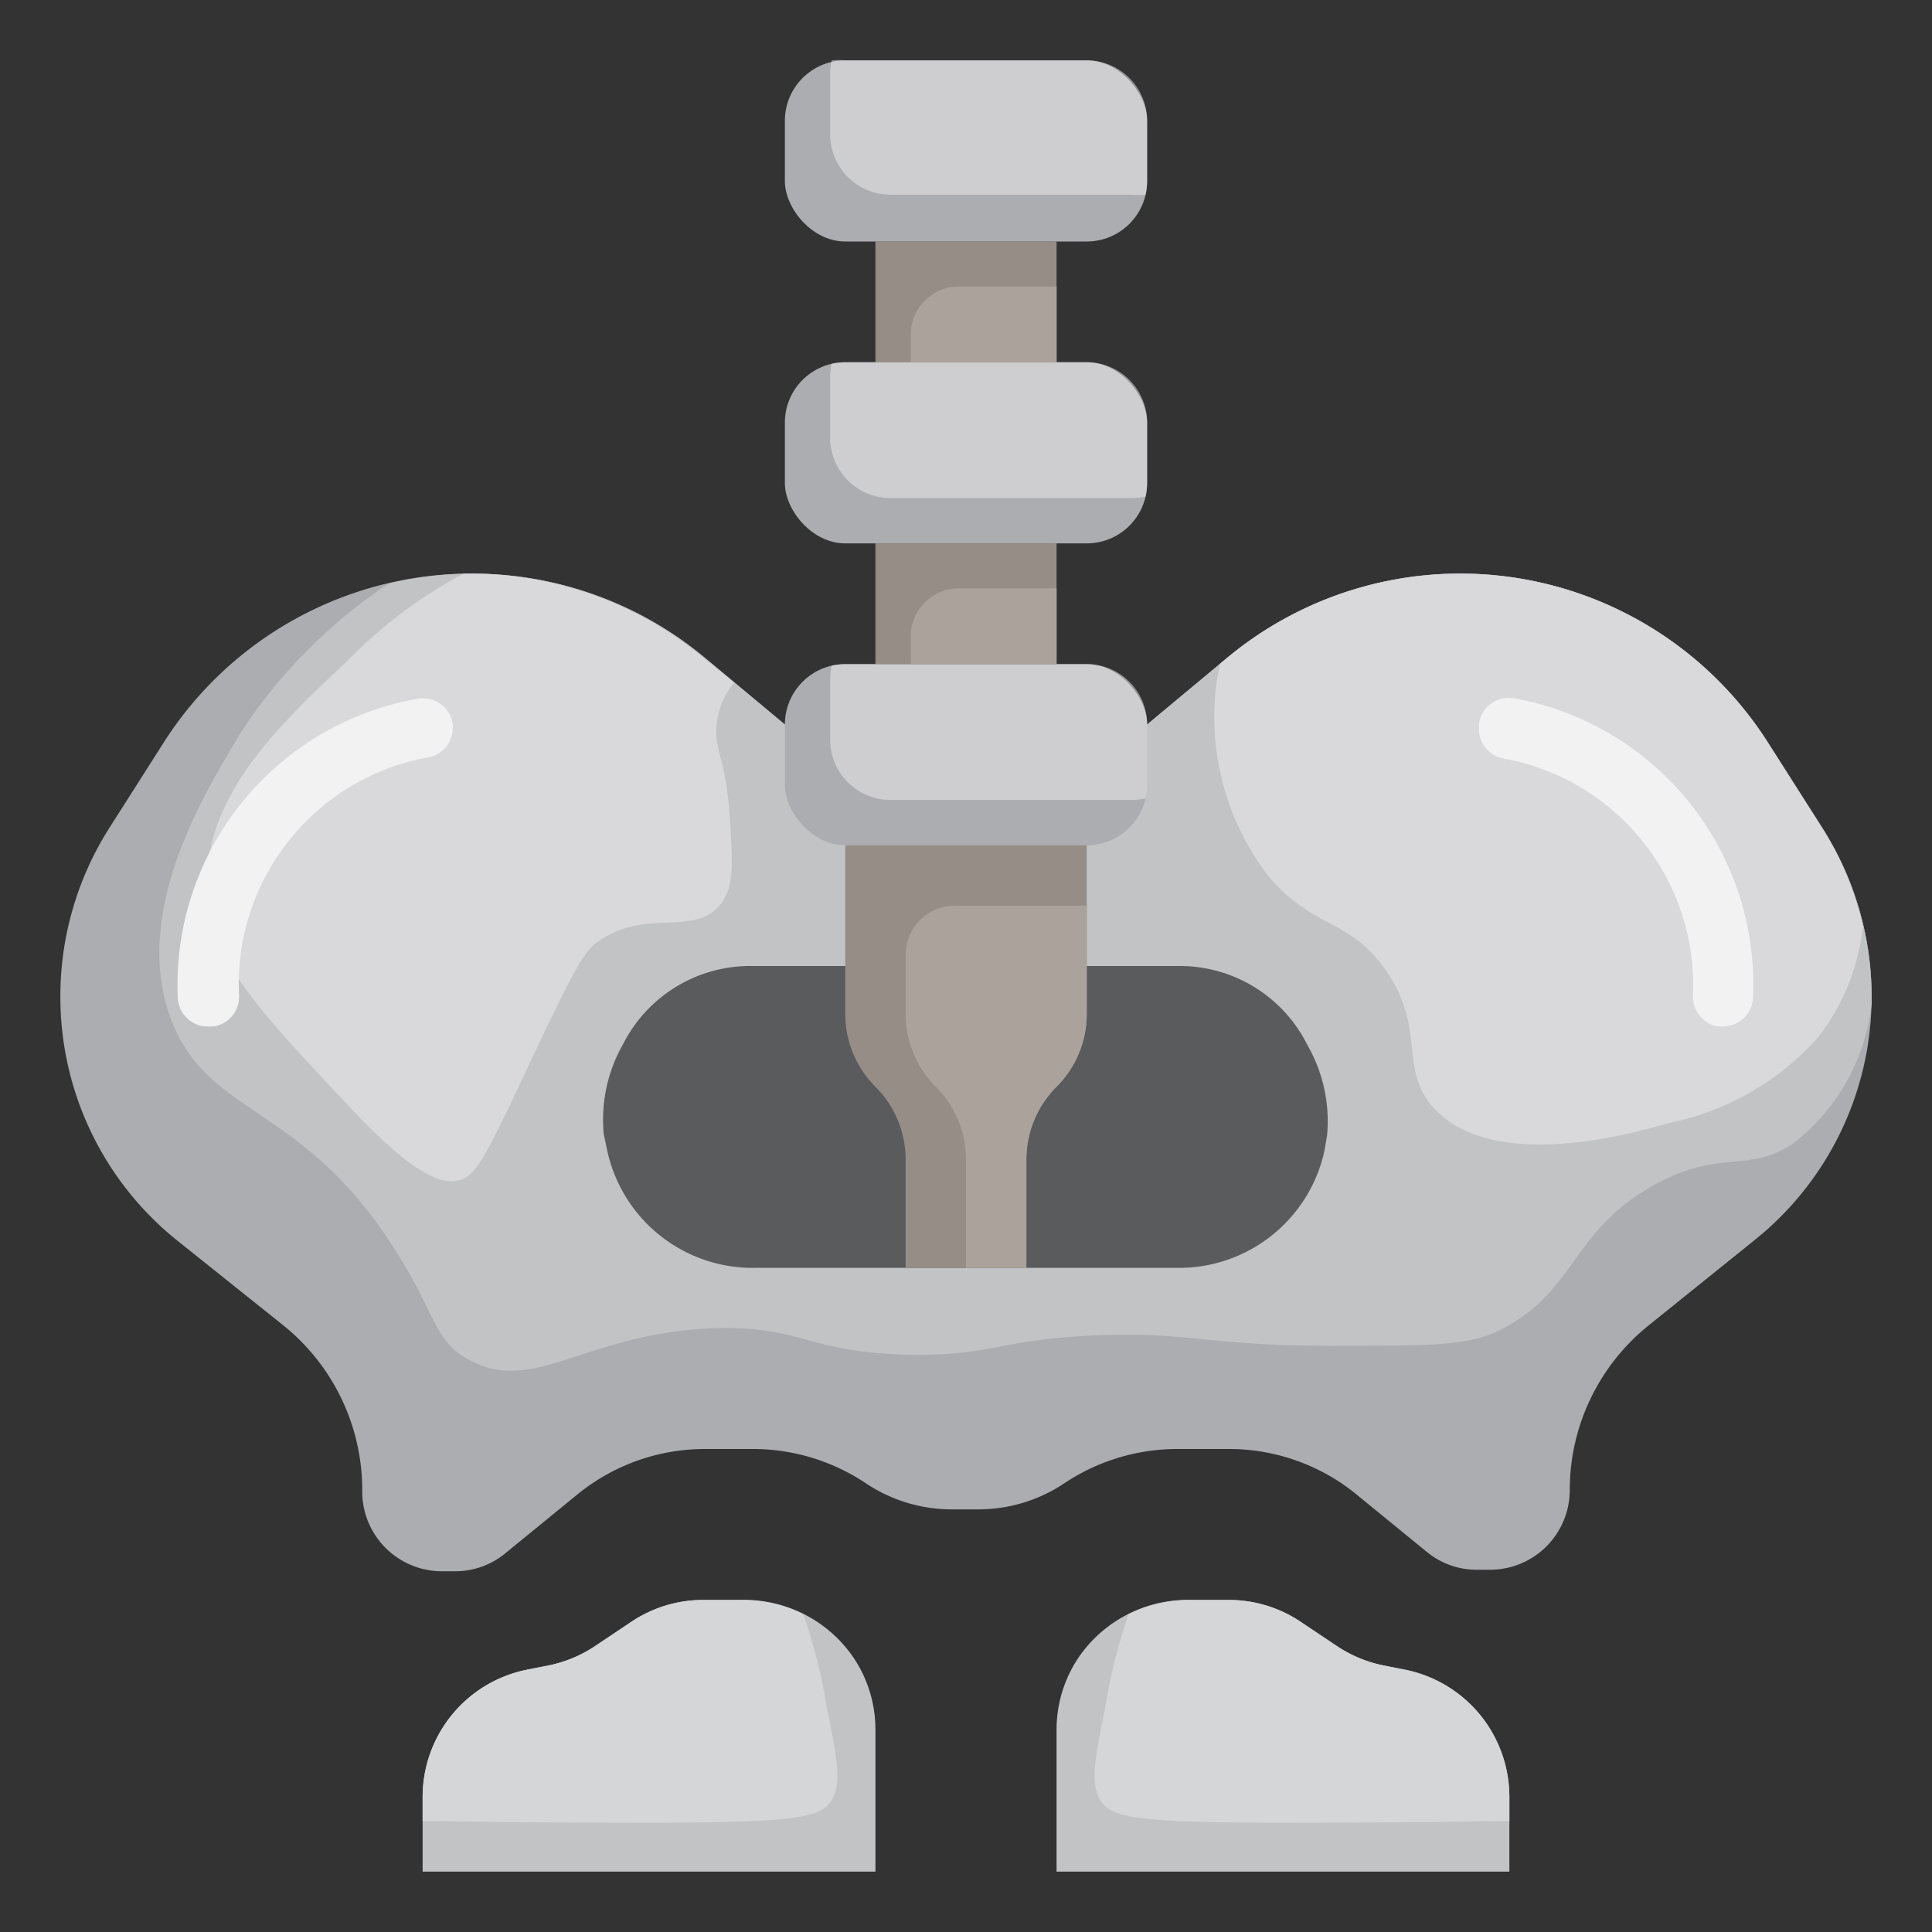 <svg height="512" viewBox="0 0 64 64" width="512" xmlns="http://www.w3.org/2000/svg"><rect x="0" y="0" width="64" height="64" fill="#333333" stroke="none"/><g id="Artboard_22" data-name="Artboard 22"><path d="m38 24 2.64-2.2a12.08 12.08 0 0 1 7.73-2.8 12.09 12.09 0 0 1 10.19 5.59l1.82 2.86a10.39 10.39 0 0 1 1.62 5.55 10.34 10.34 0 0 1 -3.89 8.09l-3.49 2.81a7 7 0 0 0 -2.62 5.46 2.64 2.64 0 0 1 -2.64 2.64h-.43a2.59 2.59 0 0 1 -1.65-.58l-2.45-2a6.68 6.68 0 0 0 -4.18-1.42h-1.65a6.74 6.74 0 0 0 -3.72 1.12 5.12 5.12 0 0 1 -2.89.88h-.84a5.12 5.12 0 0 1 -2.89-.88 6.74 6.74 0 0 0 -3.66-1.12h-1.65a6.68 6.68 0 0 0 -4.18 1.47l-2.45 2a2.59 2.59 0 0 1 -1.65.58h-.43a2.64 2.64 0 0 1 -2.64-2.69 7 7 0 0 0 -2.62-5.46l-3.49-2.79a10.34 10.34 0 0 1 -3.89-8.11 10.39 10.39 0 0 1 1.62-5.57l1.82-2.86a12.09 12.09 0 0 1 10.19-5.57 12.08 12.08 0 0 1 7.73 2.8l2.64 2.2z" fill="#acadb1"/><path d="m60.38 27.45-1.82-2.86a12.08 12.08 0 0 0 -17.92-2.79l-2.64 2.2h-12l-2.64-2.2a12 12 0 0 0 -10.48-2.47 17.25 17.25 0 0 0 -4.88 4.9c-1 1.7-3.7 5.82-2.35 9.49 1.21 3.32 4.41 2.78 7.53 7.83 1.26 2 1.21 2.9 2.4 3.52 2.2 1.15 3.88-1 8.36-1.08 2.81 0 2.84.84 6.36.89 2.72 0 2.72-.49 5.92-.64s3.77.37 8.21.34c2.82 0 4.23 0 5.19-.49 2.58-1.24 2.38-3.29 5.18-4.84 2.21-1.21 3.06-.36 4.6-1.37a6.8 6.8 0 0 0 2.6-4.63c0-.08 0-.15 0-.23a10.39 10.39 0 0 0 -1.62-5.57z" fill="#c2c3c5"/><path d="m36 32h3.07a4.72 4.72 0 0 1 4.24 2.62 5.06 5.06 0 0 1 .65 3l-.09.52a4.93 4.93 0 0 1 -4.87 3.86h-14a4.93 4.93 0 0 1 -4.89-3.91l-.11-.52a5.06 5.06 0 0 1 .65-3 4.72 4.72 0 0 1 4.28-2.57z" fill="#5a5b5d"/><path d="m55.29 37.2a9 9 0 0 0 4.94-2.84 7.29 7.29 0 0 0 1.48-3.66 10.23 10.23 0 0 0 -1.33-3.25l-1.82-2.86a12.08 12.08 0 0 0 -17.92-2.79l-.22.18a7.72 7.72 0 0 0 -.14.79 8.67 8.67 0 0 0 1.72 6.23c1.51 1.82 2.77 1.39 4 3.28s.33 3.17 1.52 4.45c2.01 2.15 6.73.77 7.77.47z" fill="#f1f1f3" opacity=".5"/><path d="m57 34h-.1a1 1 0 0 1 -.82-1 7.63 7.63 0 0 0 -6.32-7.88 1 1 0 0 1 -.77-1v-.12a1 1 0 0 1 1.15-.87 9.63 9.63 0 0 1 7.93 9.93 1 1 0 0 1 -1.07.94z" fill="#f2f2f2"/><rect fill="#acadb1" height="6" rx="2" width="12" x="26" y="22"/><g fill="#968d86"><path d="m29 8h6v4h-6z"/><path d="m29 18h6v4h-6z"/><path d="m36 28v5.59a3.41 3.41 0 0 1 -1 2.41 3.41 3.41 0 0 0 -1 2.41v3.59h-4v-3.59a3.41 3.41 0 0 0 -1-2.41 3.41 3.41 0 0 1 -1-2.41v-5.59z"/></g><path d="m50 62v-2.47a4.3 4.3 0 0 0 -3.46-4.22l-.71-.14a4.34 4.34 0 0 1 -1.54-.64l-1.21-.81a4.27 4.27 0 0 0 -2.38-.72h-1.23a4.38 4.38 0 0 0 -3.75 1.92 4.27 4.27 0 0 0 -.72 2.38v4.7z" fill="#c2c3c5"/><path d="m46.54 55.31-.71-.14a4.34 4.34 0 0 1 -1.54-.64l-1.21-.81a4.27 4.27 0 0 0 -2.38-.72h-1.23a4.68 4.68 0 0 0 -2.08.47 18 18 0 0 0 -.78 3.1c-.34 1.67-.51 2.51-.15 3.08s1.23.71 5.65.73c6.42 0 7.49-.08 7.89-.05v-.8a4.3 4.3 0 0 0 -3.46-4.22z" fill="#d5d6d8"/><path d="m14 62v-2.47a4.3 4.3 0 0 1 3.46-4.22l.71-.14a4.34 4.34 0 0 0 1.54-.64l1.21-.81a4.27 4.27 0 0 1 2.38-.72h1.23a4.38 4.38 0 0 1 3.75 1.92 4.27 4.27 0 0 1 .72 2.38v4.7z" fill="#c2c3c5"/><path d="m17.46 55.31.71-.14a4.34 4.34 0 0 0 1.54-.64l1.21-.81a4.27 4.27 0 0 1 2.38-.72h1.23a4.68 4.68 0 0 1 2.08.47 18 18 0 0 1 .78 3.1c.34 1.67.51 2.51.15 3.08s-1.23.71-5.65.73c-6.42 0-7.49-.08-7.89-.05v-.8a4.3 4.3 0 0 1 3.46-4.22z" fill="#d5d6d8"/><path d="m24.17 27c-.13-2-.61-2.26-.39-3.26a2.59 2.59 0 0 1 .54-1.13l-1-.8a12.08 12.08 0 0 0 -7.69-2.81h-.27a15.6 15.6 0 0 0 -3.78 2.82c-2.31 2.18-4.82 4.49-4.73 7.65.07 2.26 1.65 3.93 4.8 7.27 2.22 2.36 3.07 2.49 3.58 2.35s.83-.71 2.09-3.39c1.82-3.87 2.05-4.23 2.58-4.57 1.61-1.05 3.11-.07 4-1.21.43-.59.37-1.37.27-2.92z" fill="#f1f1f3" opacity=".5"/><path d="m7 34a1 1 0 0 1 -1.11-.92 9.63 9.63 0 0 1 7.93-9.93 1 1 0 0 1 1.18.85v.08a1 1 0 0 1 -.77 1 7.63 7.63 0 0 0 -6.31 7.92 1 1 0 0 1 -.82 1z" fill="#f2f2f2"/><path d="m35 36a3.41 3.41 0 0 0 1-2.41v-3.59h-4.36a1.63 1.63 0 0 0 -1.64 1.64v2a3.41 3.41 0 0 0 1 2.36 3.41 3.41 0 0 1 1 2.41v3.59h2v-3.59a3.41 3.41 0 0 1 1-2.41z" fill="#aba39b"/><path d="m36 22h-8a2.3 2.3 0 0 0 -.45.05 2.3 2.3 0 0 0 -.05.45v2a2 2 0 0 0 2 2h8a2.3 2.3 0 0 0 .45-.05 2.3 2.3 0 0 0 .05-.45v-2a2 2 0 0 0 -2-2z" fill="#f1f1f3" opacity=".5"/><rect fill="#acadb1" height="6" rx="2" width="12" x="26" y="12"/><path d="m36 12h-8a2.3 2.3 0 0 0 -.45.05 2.3 2.3 0 0 0 -.05.45v2a2 2 0 0 0 2 2h8a2.3 2.3 0 0 0 .45-.05 2.3 2.3 0 0 0 .05-.45v-2a2 2 0 0 0 -2-2z" fill="#f1f1f3" opacity=".5"/><rect fill="#acadb1" height="6" rx="2" width="12" x="26" y="2"/><path d="m36 2h-8a2.3 2.3 0 0 0 -.45 0 2.3 2.3 0 0 0 -.05.45v2a2 2 0 0 0 2 2h8a2.3 2.3 0 0 0 .45 0 2.3 2.3 0 0 0 .05-.45v-2a2 2 0 0 0 -2-2z" fill="#f1f1f3" opacity=".5"/><path d="m35 22v-2.51h-3.24a1.59 1.59 0 0 0 -1.59 1.59v.92z" fill="#aba39b"/><path d="m35 12v-2.51h-3.24a1.59 1.59 0 0 0 -1.59 1.59v.92z" fill="#aba39b"/></g></svg>